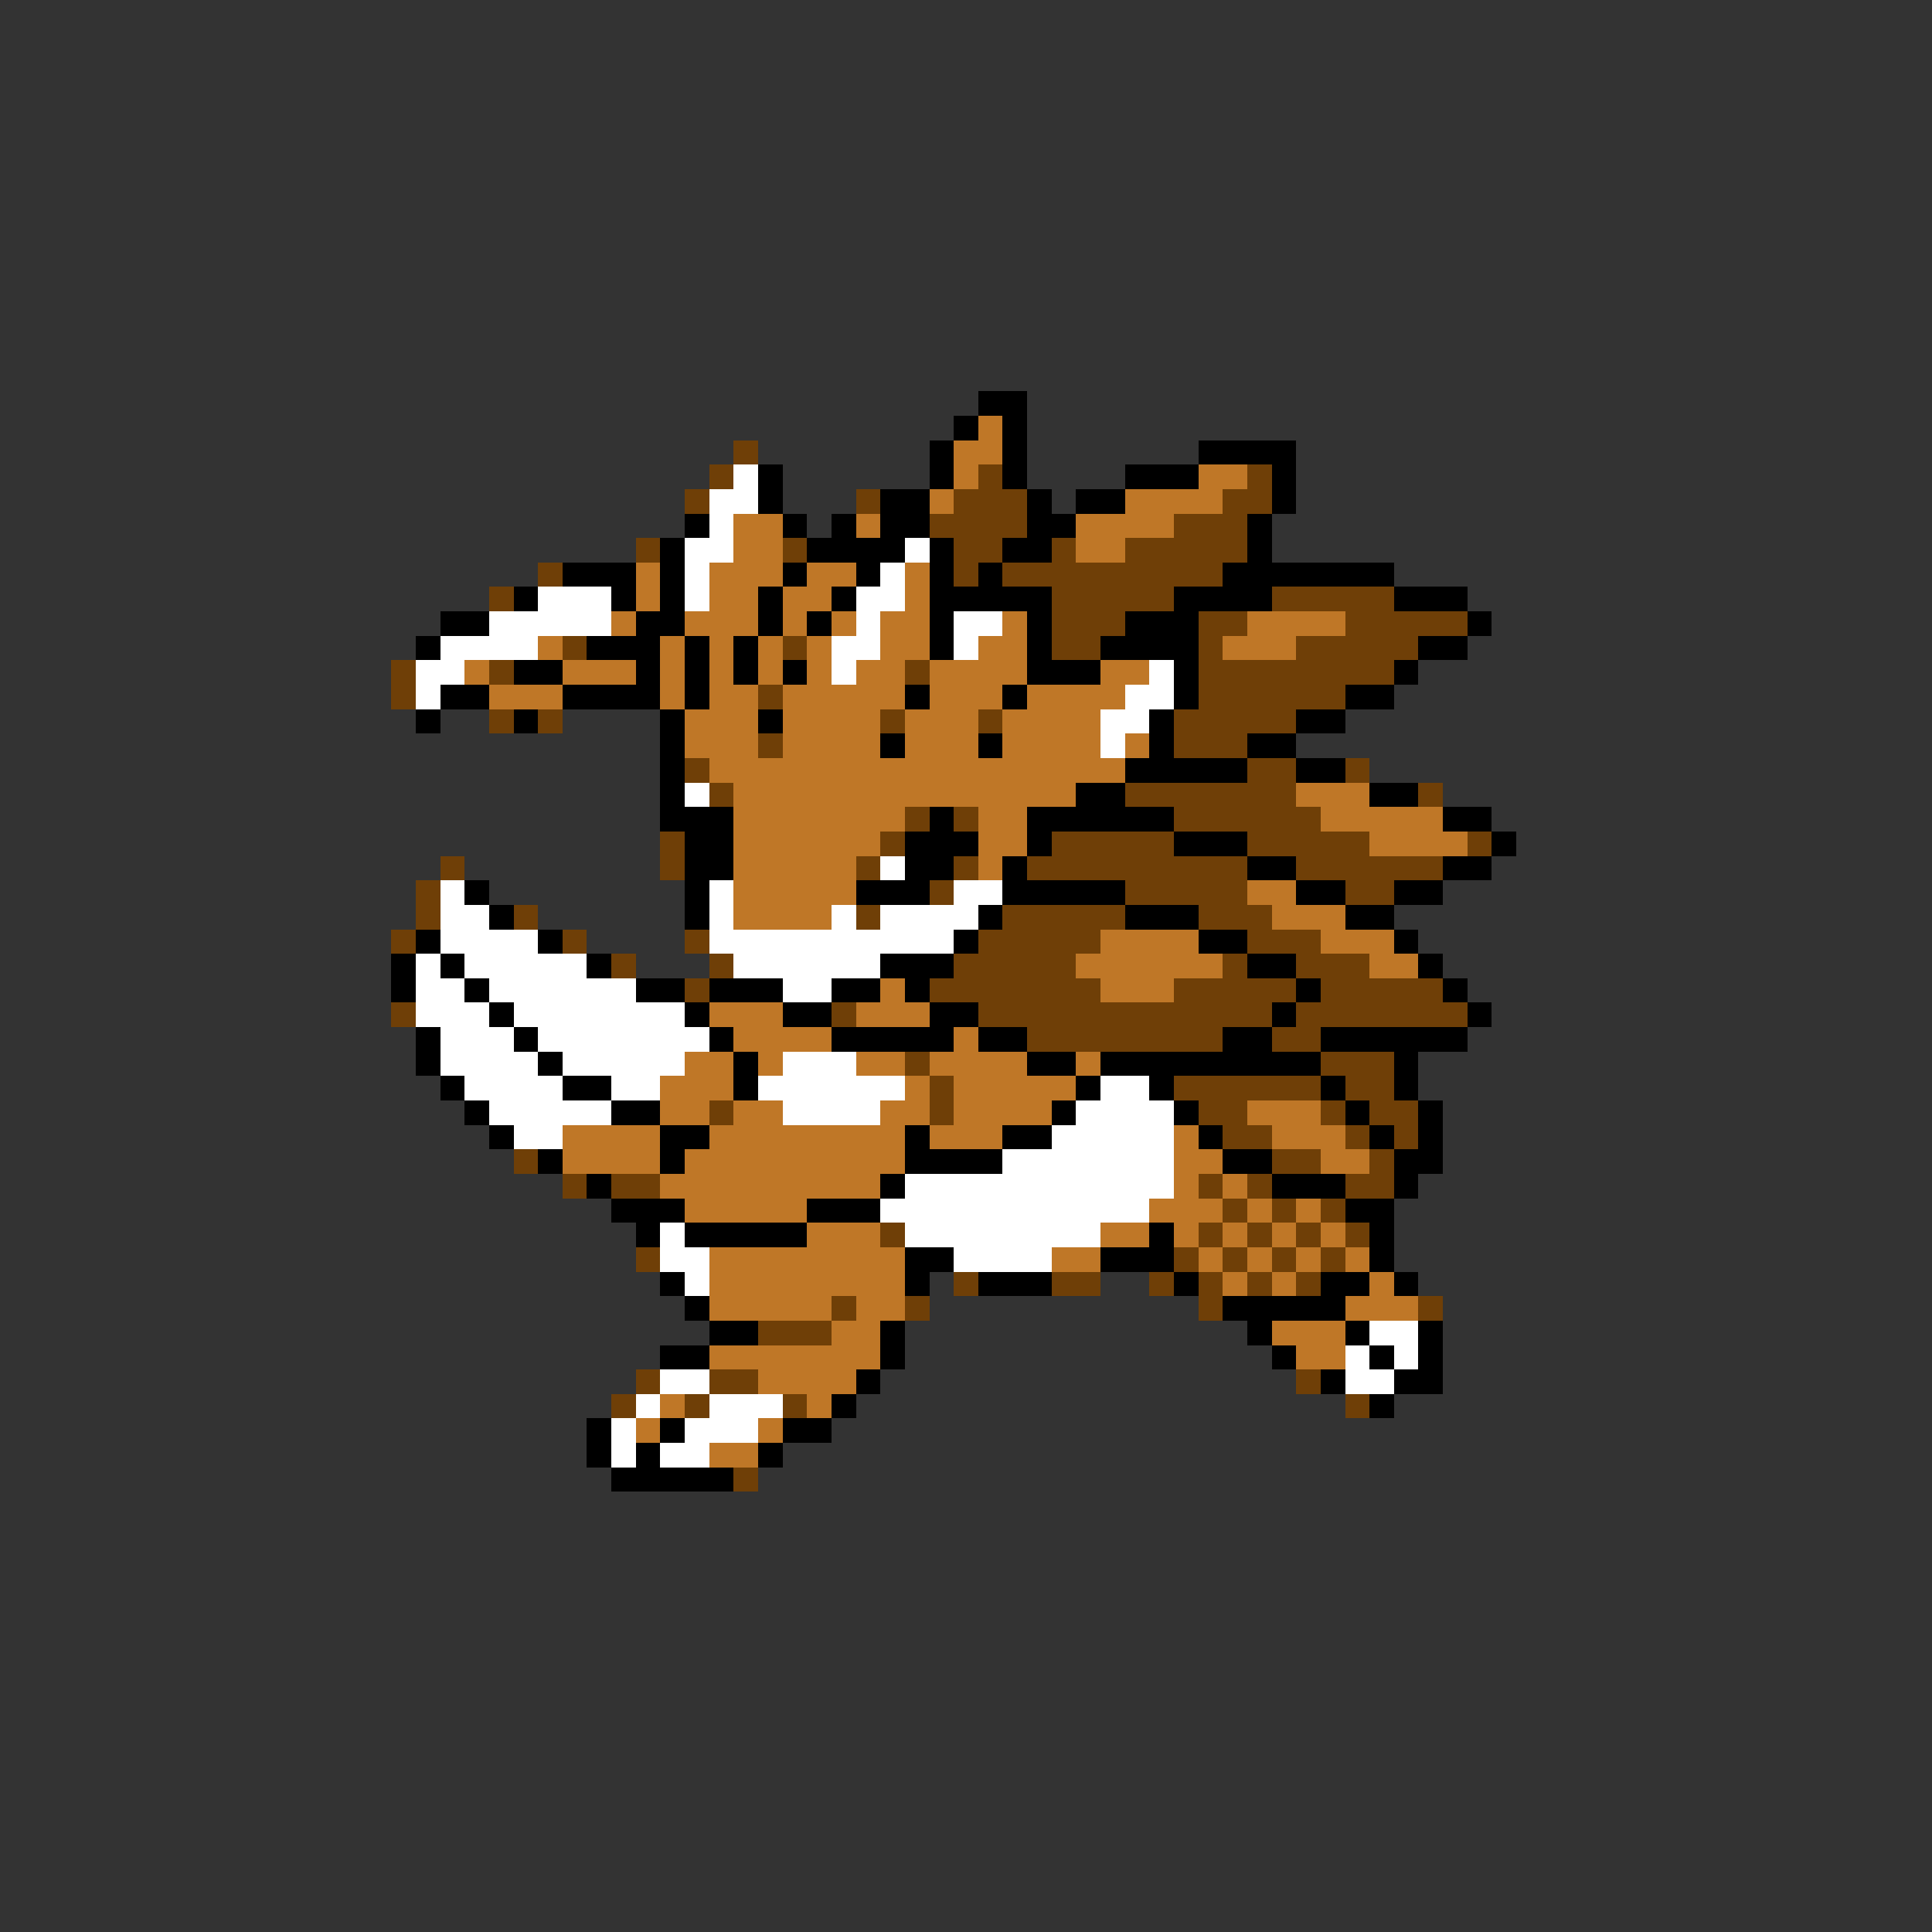 <svg xmlns="http://www.w3.org/2000/svg" viewBox="0 -0.5 79 79" shape-rendering="crispEdges">
<rect x="0" y="-0.5" width="79" height="79" fill="#333333" stroke="none"/>
<path stroke="#000000" d="M40 16h2M39 17h1M41 17h1M38 18h1M41 18h1M49 18h4M31 19h1M38 19h1M41 19h1M46 19h3M52 19h1M31 20h1M36 20h2M42 20h1M44 20h2M52 20h1M28 21h1M32 21h1M34 21h1M36 21h2M42 21h2M51 21h1M27 22h1M33 22h4M38 22h1M41 22h2M51 22h1M23 23h3M27 23h1M32 23h1M35 23h1M38 23h1M40 23h1M50 23h7M21 24h1M25 24h1M27 24h1M31 24h1M34 24h1M38 24h5M48 24h4M57 24h3M18 25h2M26 25h2M31 25h1M33 25h1M38 25h1M42 25h1M46 25h3M60 25h1M17 26h1M24 26h3M28 26h1M30 26h1M38 26h1M42 26h1M45 26h4M58 26h2M21 27h2M26 27h1M28 27h1M30 27h1M32 27h1M42 27h3M48 27h1M57 27h1M18 28h2M23 28h4M28 28h1M37 28h1M41 28h1M48 28h1M55 28h2M17 29h1M21 29h1M27 29h1M31 29h1M47 29h1M53 29h2M27 30h1M36 30h1M40 30h1M47 30h1M51 30h2M27 31h1M46 31h5M53 31h2M27 32h1M44 32h2M56 32h2M27 33h3M38 33h1M42 33h6M59 33h2M28 34h2M37 34h3M42 34h1M48 34h3M61 34h1M28 35h2M37 35h2M41 35h1M51 35h2M59 35h2M19 36h1M28 36h1M35 36h3M41 36h5M53 36h2M57 36h2M20 37h1M28 37h1M40 37h1M46 37h3M55 37h2M17 38h1M22 38h1M39 38h1M49 38h2M57 38h1M16 39h1M18 39h1M24 39h1M36 39h3M51 39h2M58 39h1M16 40h1M19 40h1M26 40h2M29 40h3M34 40h2M37 40h1M53 40h1M59 40h1M20 41h1M28 41h1M32 41h2M38 41h2M52 41h1M60 41h1M17 42h1M21 42h1M29 42h1M34 42h5M40 42h2M50 42h2M54 42h6M17 43h1M22 43h1M30 43h1M42 43h2M45 43h9M57 43h1M18 44h1M23 44h2M30 44h1M44 44h1M47 44h1M54 44h1M57 44h1M19 45h1M25 45h2M43 45h1M48 45h1M55 45h1M58 45h1M20 46h1M27 46h2M37 46h1M41 46h2M49 46h1M56 46h1M58 46h1M22 47h1M27 47h1M37 47h4M50 47h2M57 47h2M24 48h1M36 48h1M52 48h3M57 48h1M25 49h3M33 49h3M55 49h2M26 50h1M28 50h5M47 50h1M56 50h1M37 51h2M45 51h3M56 51h1M27 52h1M37 52h1M40 52h3M48 52h1M54 52h2M57 52h1M28 53h1M50 53h5M29 54h2M36 54h1M51 54h1M55 54h1M58 54h1M27 55h2M36 55h1M52 55h1M56 55h1M58 55h1M35 56h1M54 56h1M57 56h2M34 57h1M56 57h1M24 58h1M27 58h1M32 58h2M24 59h1M26 59h1M31 59h1M25 60h5" />
<path stroke="#bf7727" d="M40 17h1M39 18h2M39 19h1M49 19h2M38 20h1M46 20h4M30 21h2M35 21h1M44 21h4M30 22h2M44 22h2M26 23h1M29 23h3M33 23h2M37 23h1M26 24h1M29 24h2M32 24h2M37 24h1M25 25h1M28 25h3M32 25h1M34 25h1M36 25h2M41 25h1M51 25h4M22 26h1M27 26h1M29 26h1M31 26h1M33 26h1M36 26h2M40 26h2M50 26h3M19 27h1M23 27h3M27 27h1M29 27h1M31 27h1M33 27h1M35 27h2M38 27h4M45 27h2M20 28h3M27 28h1M29 28h2M32 28h5M38 28h3M42 28h4M28 29h3M32 29h4M37 29h3M41 29h4M28 30h3M32 30h4M37 30h3M41 30h4M46 30h1M29 31h17M30 32h14M53 32h3M30 33h7M40 33h2M54 33h5M30 34h6M40 34h2M56 34h4M30 35h5M40 35h1M30 36h5M51 36h2M30 37h4M52 37h3M45 38h4M54 38h3M44 39h6M56 39h2M36 40h1M45 40h3M29 41h3M35 41h3M30 42h4M39 42h1M28 43h2M31 43h1M35 43h2M38 43h4M44 43h1M27 44h3M37 44h1M39 44h5M27 45h2M30 45h2M36 45h2M39 45h4M51 45h3M23 46h4M29 46h8M38 46h3M48 46h1M52 46h3M23 47h4M28 47h9M48 47h2M54 47h2M27 48h9M48 48h1M50 48h1M28 49h5M47 49h3M51 49h1M53 49h1M33 50h3M45 50h2M48 50h1M50 50h1M52 50h1M54 50h1M29 51h8M43 51h2M49 51h1M51 51h1M53 51h1M55 51h1M29 52h8M50 52h1M52 52h1M56 52h1M29 53h5M35 53h2M55 53h3M34 54h2M52 54h3M29 55h7M53 55h2M31 56h4M27 57h1M33 57h1M26 58h1M31 58h1M29 59h2" />
<path stroke="#6f3f07" d="M30 18h1M29 19h1M40 19h1M51 19h1M28 20h1M35 20h1M39 20h3M50 20h2M38 21h4M48 21h3M26 22h1M32 22h1M39 22h2M43 22h1M46 22h5M22 23h1M39 23h1M41 23h9M20 24h1M43 24h5M52 24h5M43 25h3M49 25h2M55 25h5M23 26h1M32 26h1M43 26h2M49 26h1M53 26h5M16 27h1M20 27h1M37 27h1M49 27h8M16 28h1M31 28h1M49 28h6M20 29h1M22 29h1M36 29h1M40 29h1M48 29h5M31 30h1M48 30h3M28 31h1M51 31h2M55 31h1M29 32h1M46 32h7M58 32h1M37 33h1M39 33h1M48 33h6M27 34h1M36 34h1M43 34h5M51 34h5M60 34h1M18 35h1M27 35h1M35 35h1M39 35h1M42 35h9M53 35h6M17 36h1M38 36h1M46 36h5M55 36h2M17 37h1M21 37h1M35 37h1M41 37h5M49 37h3M16 38h1M23 38h1M28 38h1M40 38h5M51 38h3M25 39h1M29 39h1M39 39h5M50 39h1M53 39h3M28 40h1M38 40h7M48 40h5M54 40h5M16 41h1M34 41h1M40 41h12M53 41h7M42 42h8M52 42h2M37 43h1M54 43h3M38 44h1M48 44h6M55 44h2M29 45h1M38 45h1M49 45h2M54 45h1M56 45h2M50 46h2M55 46h1M57 46h1M21 47h1M52 47h2M56 47h1M23 48h1M25 48h2M49 48h1M51 48h1M55 48h2M50 49h1M52 49h1M54 49h1M36 50h1M49 50h1M51 50h1M53 50h1M55 50h1M26 51h1M48 51h1M50 51h1M52 51h1M54 51h1M39 52h1M43 52h2M47 52h1M49 52h1M51 52h1M53 52h1M34 53h1M37 53h1M49 53h1M58 53h1M31 54h3M26 56h1M29 56h2M53 56h1M25 57h1M28 57h1M32 57h1M55 57h1M30 60h1" />
<path stroke="#ffffff" d="M30 19h1M29 20h2M29 21h1M28 22h2M37 22h1M28 23h1M36 23h1M22 24h3M28 24h1M35 24h2M20 25h5M35 25h1M39 25h2M18 26h4M34 26h2M39 26h1M17 27h2M34 27h1M47 27h1M17 28h1M46 28h2M45 29h2M45 30h1M28 32h1M36 35h1M18 36h1M29 36h1M39 36h2M18 37h2M29 37h1M34 37h1M36 37h4M18 38h4M29 38h10M17 39h1M19 39h5M30 39h6M17 40h2M20 40h6M32 40h2M17 41h3M21 41h7M18 42h3M22 42h7M18 43h4M23 43h5M32 43h3M19 44h4M25 44h2M31 44h6M45 44h2M20 45h5M32 45h4M44 45h4M21 46h2M43 46h5M41 47h7M37 48h11M36 49h11M27 50h1M37 50h8M27 51h2M39 51h4M28 52h1M56 54h2M55 55h1M57 55h1M27 56h2M55 56h2M26 57h1M29 57h3M25 58h1M28 58h3M25 59h1M27 59h2" />
</svg>